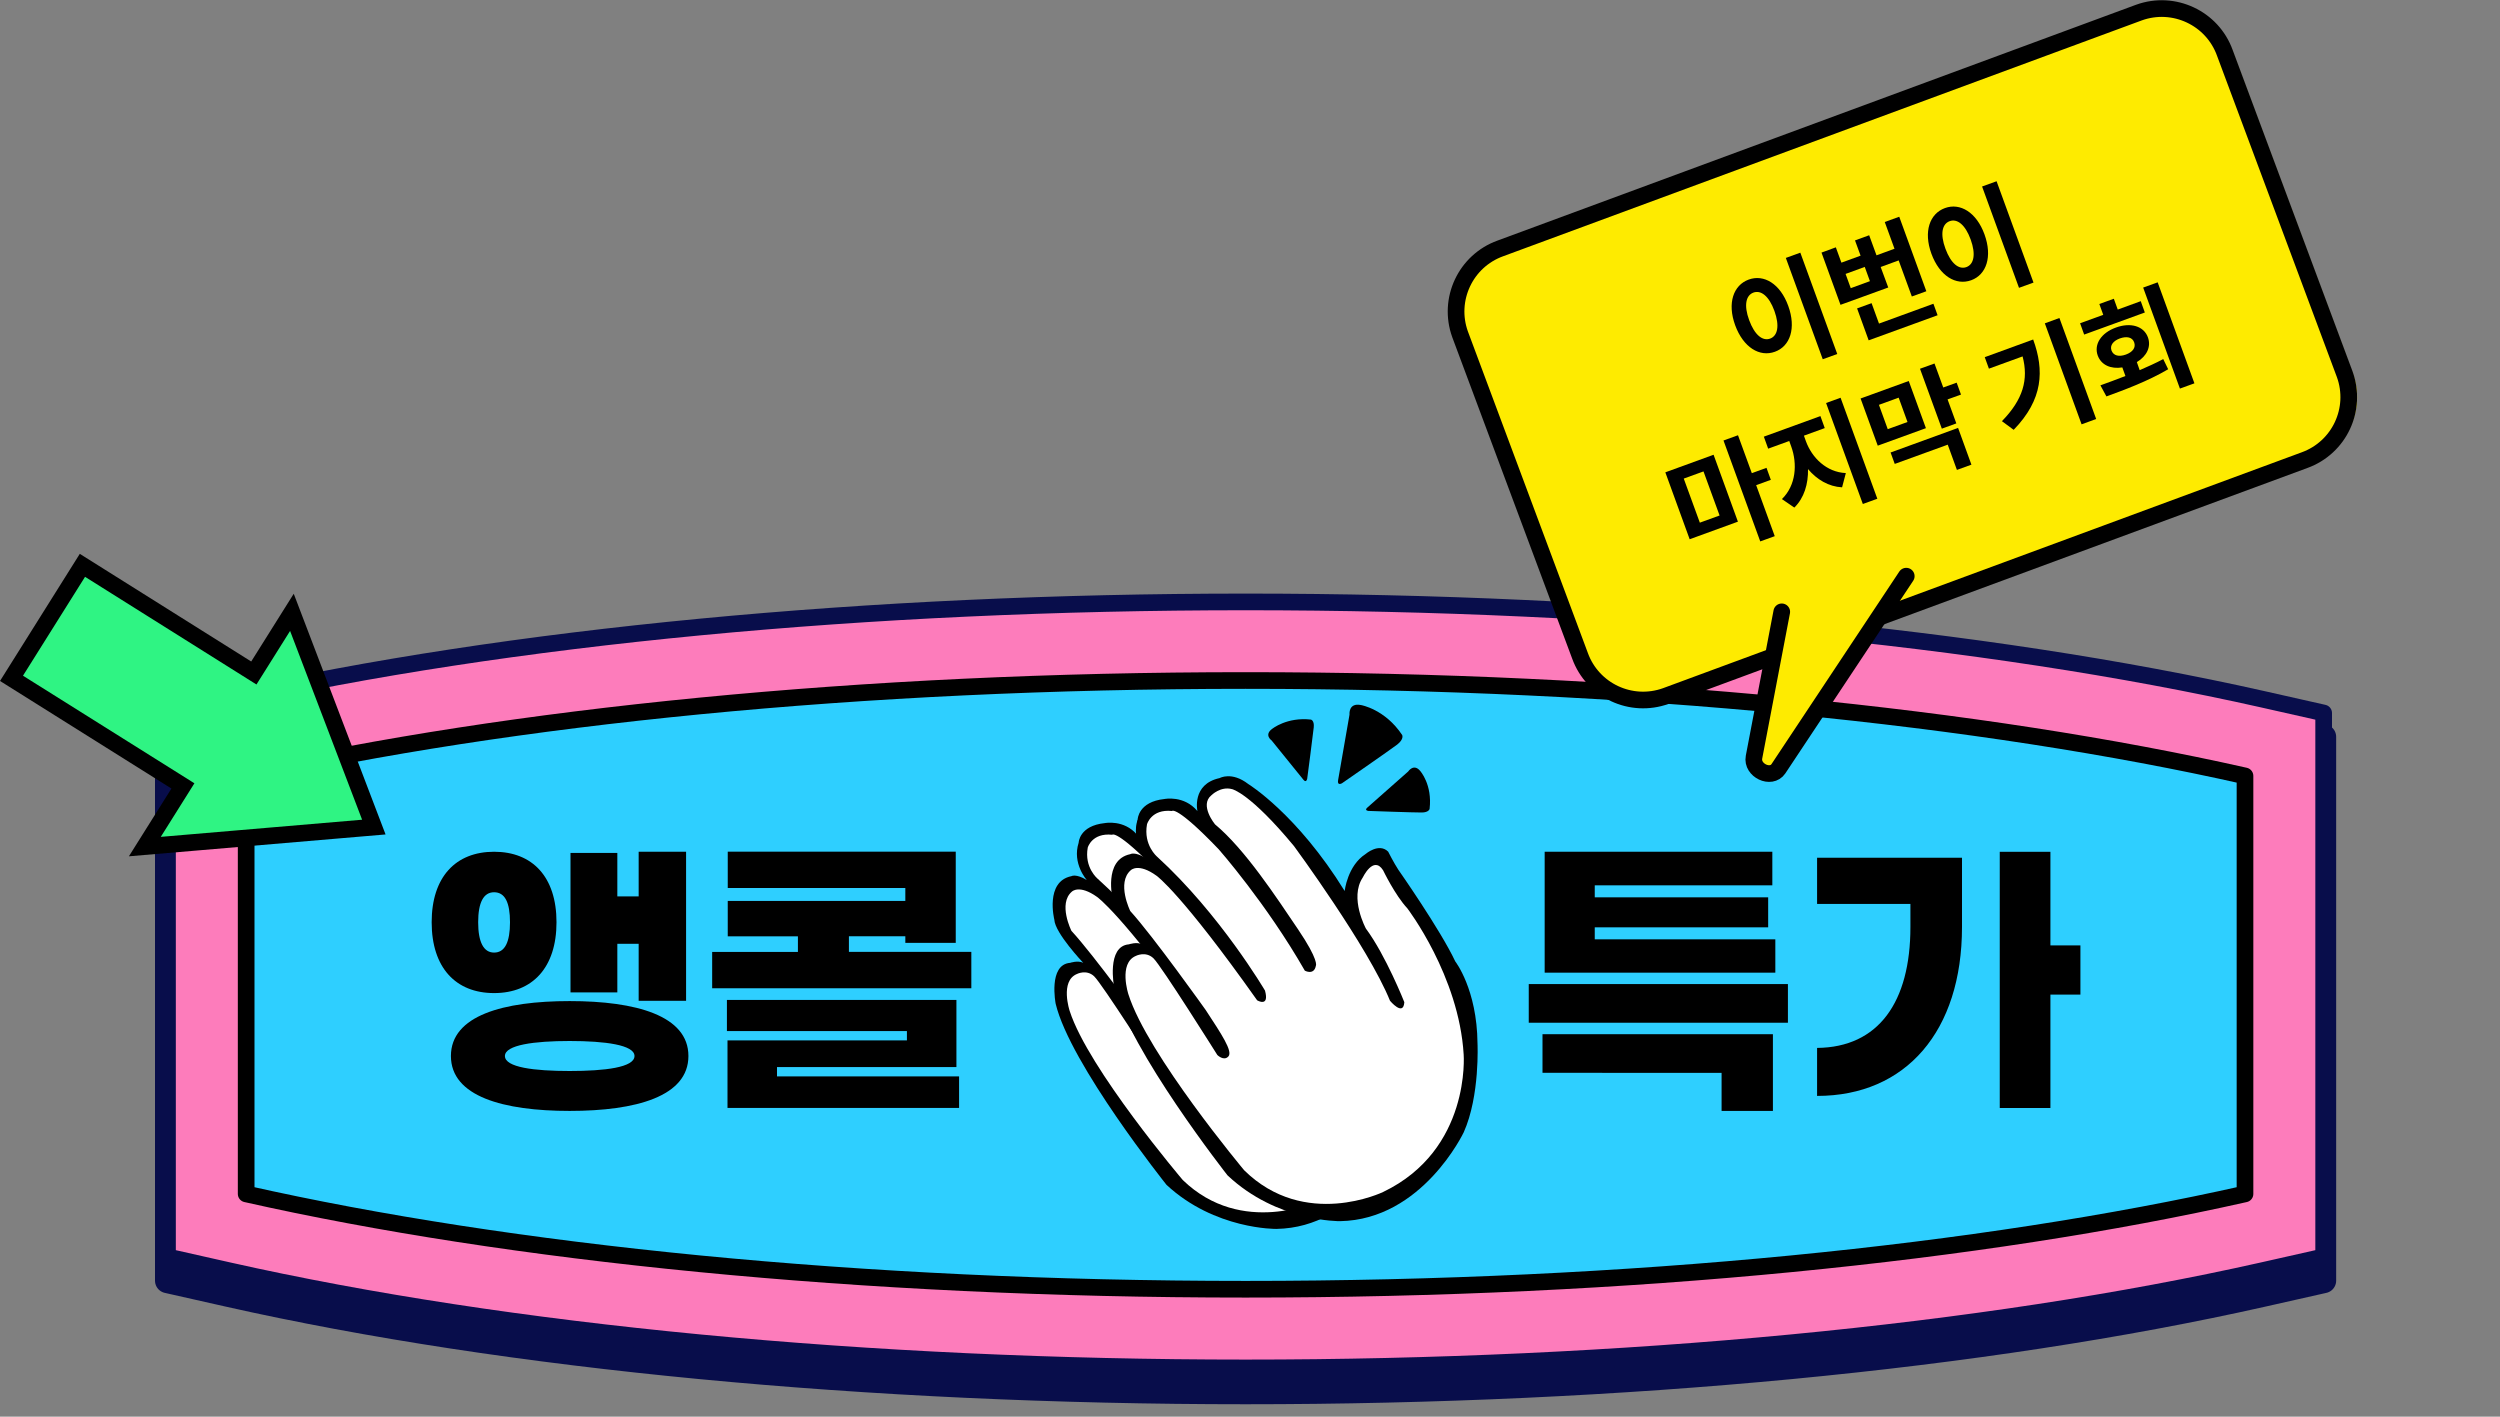 <?xml version="1.0" encoding="utf-8"?>
<!-- Generator: Adobe Illustrator 26.0.2, SVG Export Plug-In . SVG Version: 6.00 Build 0)  -->
<svg version="1.1" xmlns="http://www.w3.org/2000/svg" xmlns:xlink="http://www.w3.org/1999/xlink" x="0px" y="0px"
	 viewBox="0 0 300 170" style="enable-background:new 0 0 300 170;" xml:space="preserve">
<rect x="0" y="0" width="300" height="170" fill="#808080" stroke="none"/>
<style type="text/css">
	.st0{clip-path:url(#SVGID_00000168079958567822220780000000375980225710705842_);}
	.st1{fill:#080D4B;}
	.st2{fill:none;stroke:#080D4B;stroke-width:3;stroke-linecap:round;stroke-linejoin:round;}
	.st3{fill:#FD7CBB;}
	.st4{fill:none;stroke:#080D4B;stroke-width:2;stroke-linecap:round;stroke-linejoin:round;}
	.st5{fill:#2ECFFF;}
	.st6{fill:none;stroke:#000000;stroke-width:2;stroke-linecap:round;stroke-linejoin:round;}
	.st7{fill:#FFFFFF;}
	.st8{fill:#2FF483;stroke:#000000;stroke-width:2;}
	.st9{fill:#FEEB00;}
	.st10{enable-background:new;}


.clap {animation:clap both infinite 2s;}
.c3 {animation-delay:0.4s;}
.c2 {animation-delay:0.6s;}

@keyframes clap {
0% {opacity:0;}
30% {opacity:1;}
60% {opacity:1;}
100% {opacity:0;}
}


#clap_h2 {animation:clap_h2 both infinite 0.9s;transform-origin: 5% 70%}

@keyframes clap_h2 {
0% {transform:translate(0,0) scale(1);}
25% {transform:translate(0,0) scale(1.03);}
50% {transform:translate(0,0) scale(1);}
75% {transform:translate(0,0) scale(1.03);}
100% {transform:translate(0,0) scale(1);}
}

#clap_h1 {animation:clap_h1 both infinite 0.9s;transform-origin: 52% 70%}
@keyframes clap_h1 {
0% {transform:translate(0,0) scale(1);}
25% {transform:translate(0,0) scale(0.92);}
50% {transform:translate(0,0) scale(1);}
75% {transform:translate(0,0) scale(0.92);}
100% {transform:translate(0,0) scale(1);}
}


#arrow {animation:arrow both linear infinite 1s;transform-origin:10% 50%}
@keyframes arrow {
0% {transform:translate(0,0);}
50% {transform:translate(2%,2%);}
100% {transform:translate(0,0);}
}

#ba {animation:ba both linear infinite 3s;transform-origin:70% 50%}
@keyframes ba {
0% {transform:translate(0,0);}
10% {transform:translate(0%,2%);}
20% {transform:translate(0,0);}
30% {transform:translate(0,0);}
40% {transform:translate(0%,2%);}
50% {transform:translate(0,0);}
100% {transform:translate(0,0);}
}
</style>
<g id="bg">
	<g>
		<g id="Group_109508" transform="translate(0 -4.893)">
			<g>
				<defs>
					<rect id="SVGID_1_" x="18.67" y="75.69" width="261.59" height="97.64"/>
				</defs>
				<clipPath id="SVGID_00000142896899548135898440000005229752600703154091_">
					<use xlink:href="#SVGID_1_"  style="overflow:visible;"/>
				</clipPath>
				
					<g id="" transform="translate(0 4.893)" style="">
					<path id="Path_36413_00000109004708264785054000000006671050545110233746_" class="st1" d="M149.47,167.01
						c-45.27,0-88.6-4.15-122.01-11.67l-7.36-1.66V88.42l7.36-1.66c33.41-7.53,76.74-11.67,122.01-11.67s88.6,4.14,122.01,11.67
						l7.36,1.66v65.26l-7.36,1.66C238.06,162.86,194.73,167.01,149.47,167.01"/>
					<path id="Path_36414_00000006704276500760852120000012692021616356225437_" class="st2" d="M149.47,167.01
						c-45.27,0-88.6-4.15-122.01-11.67l-7.36-1.66V88.42l7.36-1.66c33.41-7.53,76.74-11.67,122.01-11.67s88.6,4.14,122.01,11.67
						l7.36,1.66v65.26l-7.36,1.66C238.07,162.86,194.74,167.01,149.47,167.01z"/>
					<path id="Path_36415_00000172411492363666259850000004278542666309642172_" class="st3" d="M149.47,164.15
						c-45.27,0-88.6-4.15-122.01-11.67l-7.36-1.66V85.56l7.36-1.66c33.41-7.53,76.74-11.67,122.01-11.67s88.6,4.15,122.01,11.67
						l7.36,1.66v65.26l-7.36,1.66C238.06,160,194.73,164.15,149.47,164.15"/>
					<path id="Path_36416_00000109030425997241481490000003007769058838290365_" class="st4" d="M149.47,164.15
						c-45.27,0-88.6-4.15-122.01-11.67l-7.36-1.66V85.56l7.36-1.66c33.41-7.53,76.74-11.67,122.01-11.67s88.6,4.15,122.01,11.67
						l7.36,1.66v65.26l-7.36,1.66C238.07,160,194.74,164.15,149.47,164.15z"/>
					<path id="Path_36417_00000004535472349571077460000008712091260974566328_" class="st5" d="M149.47,81.66
						c-46.29,0-88.41,4.34-119.93,11.44v50.17c31.52,7.1,73.64,11.44,119.93,11.44s88.41-4.34,119.93-11.44V93.11
						C237.88,86.01,195.76,81.66,149.47,81.66"/>
					<path id="Path_36418_00000000911048058696468340000000719989715036131976_" class="st6" d="M149.47,81.66
						c-46.29,0-88.41,4.34-119.93,11.44v50.17c31.52,7.1,73.64,11.44,119.93,11.44s88.41-4.34,119.93-11.44V93.11
						C237.88,86,195.76,81.66,149.47,81.66z"/>
				</g>
			</g>
		</g>
		<path d="M59.29,119.17c-4.61,0-7.49-3.06-7.49-8.5c0-5.43,2.88-8.46,7.49-8.46s7.49,3.02,7.49,8.46S63.9,119.17,59.29,119.17z
			 M82.61,126.72c0,4.86-6.3,6.59-14.25,6.59s-14.25-1.73-14.25-6.59s6.3-6.59,14.25-6.59S82.61,121.87,82.61,126.72z M59.29,114.31
			c1.3,0,1.91-1.26,1.91-3.64s-0.61-3.6-1.91-3.6c-1.26,0-1.91,1.22-1.91,3.6C57.38,113.05,58.03,114.31,59.29,114.31z
			 M76.14,126.72c0-1.33-3.53-1.8-7.78-1.8s-7.77,0.47-7.77,1.8c0,1.37,3.53,1.8,7.77,1.8S76.14,128.09,76.14,126.72z M74.08,119.09
			h-5.62v-16.74h5.62v5.22h2.56v-5.36h5.69v17.89h-5.69v-6.84h-2.56V119.09z"/>
		<path d="M116.56,114.23v4.36h-31.1v-4.36h10.29v-1.87h-8.42v-4.25h21.31v-1.55H87.33v-4.36h27.36v10.94h-6.05v-0.79h-6.77v1.87
			h14.69V114.23z M93.24,129.17h21.85v3.78H87.3v-8.1h21.53v-1.12h-21.6v-3.74h27.54v8.06H93.24V129.17z"/>
		<path d="M214.55,118.09v4.64h-31.1v-4.64H214.55z M185.11,124.1h27.64v9.21h-6.16v-4.57H185.1v-4.64H185.11z M213.04,116.72
			h-27.68v-14.51h27.32v4.03h-21.31v1.44h20.81v3.6h-20.81v1.44h21.67V116.72z"/>
		<path d="M218.05,102.93h17.39v8.31c0,12.49-6.73,20.27-17.39,20.27v-5.76c7.38-0.07,11.2-5.51,11.2-14.51v-2.77h-11.2V102.93z
			 M249.65,119.35h-3.6v13.61h-6.08v-30.74h6.08v11.23h3.6V119.35z"/>
	</g>
</g>
<g id="h3">
	<g id="clap_h1">
		<g>
			<path d="M136.45,100.17c0,0-0.71-3.11,2.6-3.8c0,0,1.41-0.8,3.36,0.69c0,0,5.7,3.42,11.29,12.34c0,0,0.33-2.91,2.44-4.26
				c0,0,1.57-1.35,2.66-0.28c0,0,0.65,1.28,1.19,2.08c0,0,4.94,6.94,6.68,10.57c0,0,2.55,3.2,2.6,9.45c0,0,0.31,6.03-1.61,10.25
				s-0.24,0-0.24,0s-4.59,10.1-14.25,10.26c0,0-7.38,0.11-13.19-5.29c0,0-11.56-14.47-13.3-21.73c0,0-0.92-4.7,1.74-4.91
				c0,0,0.92-0.32,1.57,0c0,0-3.4-3.58-3.47-5.18c0,0-1.15-4.57,2.05-5.22c0,0,0.54-0.33,1.85,0.47c0,0-1.79-1.98-0.98-4.49
				c0,0,0.05-2.03,3.15-2.35C132.6,98.77,134.88,98.32,136.45,100.17z"/>
			<path class="st7" d="M158.21,107c0,0,1.41,2.88,2.84,4.39c0,0,6.06,7.79,6.6,16.86c0,0,0.87,11-9.44,15.86
				c0,0-9.17,4.38-16.28-2.51c0,0-11.34-13.35-13.57-20.29c0,0-1.19-3.58,0.87-4.43c0,0,1.14-0.59,2.06,0.27
				c0.92,0.85,7.49,11.16,7.49,11.16s0.76,0.75,1.3,0.16c0.54-0.59-0.81-2.56-2.66-5.34c0,0-6.13-8.49-8.85-11.43
				c0,0-1.63-3.26,0.05-4.7c0,0,0.87-0.91,3.04,0.64c0,0,2.88,1.98,11.78,14.36c0,0,1.47,0.85,0.92-1.12c0,0-5.26-8.81-12.64-15.43
				c0,0-1.63-1.33-1.19-3.74c0,0,0.49-1.79,2.93-1.54c0,0,0.49-0.71,5.48,4.42c0,0,5.59,6.25,10.09,13.99c0,0,1.09,0.59,1.3-0.59
				c0,0,0.38-0.59-2.12-4.22c-2.5-3.63-6.17-9.18-9.7-12.06c0,0-1.85-2.21-0.43-3.35c0,0,1.09-1.09,2.44-0.71
				c0,0,2.08,0.43,7.25,6.57c0,0,8.7,11.64,11.25,17.84c0,0,1.57,1.87,1.68,0.16c0,0-2.17-5.39-4.5-8.49c0,0-1.95-3.52-0.38-5.87
				C155.83,107.85,157.07,105.23,158.21,107z"/>
		</g>
	</g>
</g>
<g id="h2">
	<g id="clap_h2">
		<g>
			<path d="M143.69,97.33c0,0-0.72-3.23,2.67-3.96c0,0,1.44-0.83,3.44,0.72c0,0,5.83,3.56,11.56,12.83c0,0,0.33-3.03,2.5-4.43
				c0,0,1.61-1.4,2.72-0.29c0,0,0.67,1.33,1.22,2.17c0,0,5.06,7.22,6.83,11c0,0,2.61,3.33,2.67,9.83c0,0,0.31,6.28-1.65,10.67
				c-1.96,4.39,0,0,0,0s-4.96,10.5-14.85,10.67c0,0-7.56,0.11-13.5-5.5c0,0-11.83-15.06-13.61-22.61c0,0-0.94-4.89,1.78-5.11
				c0,0,0.94-0.33,1.61,0c0,0-3.48-3.72-3.55-5.39c0,0-1.17-4.75,2.1-5.43c0,0,0.56-0.35,1.89,0.49c0,0-1.83-2.06-1-4.67
				c0,0,0.06-2.11,3.22-2.44C139.75,95.88,142.08,95.4,143.69,97.33z"/>
			<path class="st7" d="M165.97,104.43c0,0,1.44,3,2.91,4.57c0,0,6.2,8.1,6.76,17.54c0,0,0.89,11.44-9.67,16.5
				c0,0-9.39,4.56-16.67-2.61c0,0-11.61-13.89-13.89-21.11c0,0-1.22-3.72,0.89-4.61c0,0,1.17-0.61,2.11,0.28s7.67,11.61,7.67,11.61
				s0.78,0.78,1.33,0.17s-0.83-2.67-2.72-5.56c0,0-6.28-8.83-9.06-11.89c0,0-1.67-3.39,0.06-4.89c0,0,0.89-0.94,3.11,0.67
				c0,0,2.94,2.06,12.06,14.94c0,0,1.5,0.89,0.94-1.17c0,0-5.39-9.17-12.94-16.06c0,0-1.67-1.39-1.22-3.89c0,0,0.5-1.86,3-1.6
				c0,0,0.5-0.73,5.61,4.6c0,0,5.72,6.5,10.33,14.56c0,0,1.11,0.61,1.33-0.61c0,0,0.39-0.61-2.17-4.39s-6.33-9.56-9.94-12.56
				c0,0-1.89-2.29-0.44-3.48c0,0,1.11-1.13,2.5-0.74c0,0,2.13,0.44,7.42,6.83c0,0,8.91,12.11,11.52,18.56c0,0,1.61,1.94,1.72,0.17
				c0,0-2.22-5.61-4.61-8.83c0,0-2-3.67-0.39-6.11C163.53,105.32,164.8,102.6,165.97,104.43z"/>
		</g>
	</g>
</g>
<g id="h1">
	<g id="clap">
		<path class="clap c1" d="M160.57,93.63l1.37-7.87c0,0-0.16-1.48,1.4-1.15c0,0,2.86,0.49,4.92,3.59c0,0,0.26,0.48-0.6,1.15
			c-0.87,0.66-6.62,4.64-6.62,4.64S160.45,94.34,160.57,93.63z"/>
		<path class="clap c2" d="M164.1,96.89l4.88-4.31c0,0,0.66-1.01,1.44-0.07c0,0,1.48,1.64,1.13,4.56c0,0-0.09,0.43-0.95,0.43
			c-0.86,0.01-6.39-0.19-6.39-0.19S163.66,97.26,164.1,96.89z"/>
		<path class="clap c3" d="M156.41,93.57l-3.82-4.72c0,0-0.94-0.65,0.07-1.39c0,0,1.78-1.44,4.65-1.11c0,0,0.42,0.09,0.34,0.92s-0.79,6.2-0.79,6.2
			S156.75,93.99,156.41,93.57z"/>
	</g>
</g>
<g id="arrow_00000007418666659673653920000015000680239581487019_">
	<g id="arrow">
		<path id="Path_36562" class="st8" d="M9.89,67.84L1.38,81.4l20.57,12.91l-4.57,7.28l27.48-2.34l-9.83-25.77l-4.57,7.28L9.89,67.84
			z"/>
	</g>
</g>
<g id="ba">
	<g id="ball">
		<g>
			<path id="Path_36386" class="st9" d="M277.54,55.22l-77.63,28.3c-4.18,1.51-8.8-0.65-10.31-4.83l-14.39-38.57
				c-1.51-4.18,0.65-8.8,4.83-10.31l77.63-28.3c4.18-1.51,8.8,0.65,10.31,4.83l14.39,38.58C283.89,49.1,281.72,53.71,277.54,55.22"
				/>
			<path id="Path_36387" class="st6" d="M276.54,55.22l-76.63,28.3c-4.18,1.51-8.8-0.65-10.31-4.83l-14.39-38.57
				c-1.51-4.18,0.65-8.8,4.83-10.31l76.63-28.3c4.18-1.51,8.8,0.65,10.31,4.83l14.39,38.58C282.88,49.1,280.72,53.71,276.54,55.22z"
				/>
			<path id="Path_36409" class="st9" d="M213.81,73.42l-3.33,17.44c-0.3,1.59,2.05,2.7,2.93,1.39l15.34-23.11"/>
			<path id="Path_36410" class="st6" d="M213.81,73.42l-3.33,17.44c-0.3,1.59,2.05,2.7,2.93,1.39l15.34-23.11"/>
			<g class="st10">
				<path d="M214.59,36.71c0.97,2.67,0.23,4.84-1.6,5.5c-1.83,0.67-3.79-0.51-4.77-3.18c-0.97-2.66-0.21-4.81,1.62-5.48
					C211.67,32.88,213.63,34.05,214.59,36.71z M209.9,38.42c0.66,1.8,1.62,2.54,2.52,2.21c0.89-0.33,1.16-1.51,0.51-3.32
					c-0.65-1.79-1.62-2.53-2.52-2.2C209.51,35.44,209.24,36.63,209.9,38.42z M216.04,30.32l4.43,12.16l-1.74,0.63l-4.43-12.16
					L216.04,30.32z"/>
				<path d="M226.59,34.5l-5.73,2.08l-2.28-6.27l1.72-0.63l0.67,1.84l2.3-0.84l-0.67-1.83l1.7-0.62l0.88,2.41l2.16-0.79l-1.17-3.21
					l1.74-0.63l3.25,8.94l-1.74,0.63l-1.58-4.33l-2.16,0.79L226.59,34.5z M223.77,32.03l-2.3,0.84l0.62,1.71l2.3-0.84L223.77,32.03z
					 M232.01,36.45l0.5,1.38l-8.27,3.01l-1.39-3.83l1.74-0.63l0.89,2.45L232.01,36.45z"/>
				<path d="M238.14,28.13c0.97,2.67,0.23,4.84-1.6,5.5s-3.79-0.51-4.77-3.18c-0.97-2.66-0.21-4.81,1.62-5.48
					S237.18,25.48,238.14,28.13z M233.45,29.84c0.66,1.8,1.62,2.54,2.52,2.21c0.89-0.33,1.16-1.51,0.51-3.31
					c-0.65-1.79-1.62-2.53-2.52-2.2C233.06,26.87,232.79,28.05,233.45,29.84z M239.59,21.75l4.43,12.16l-1.74,0.63l-4.43-12.16
					L239.59,21.75z"/>
			</g>
			<g class="st10">
				<path d="M199.84,56.68l5.79-2.11l2.92,8.03l-5.79,2.11L199.84,56.68z M203.98,62.72l2.37-0.86l-1.93-5.29l-2.37,0.86
					L203.98,62.72z M212.5,57.58l-1.76,0.64l2.23,6.12l-1.74,0.63l-4.41-12.11l1.74-0.63l1.66,4.55l1.76-0.64L212.5,57.58z"/>
				<path d="M216.71,52.95c0.72,1.97,2.45,3.71,4.79,3.82l-0.45,1.71c-1.63-0.09-3.02-0.93-4.09-2.19c0.04,1.78-0.46,3.46-1.64,4.62
					l-1.49-1.02c1.7-1.65,1.87-4.23,1.12-6.3l-0.24-0.67l-2.53,0.92l-0.52-1.44l6.79-2.47l0.52,1.44l-2.5,0.91L216.71,52.95z
					 M220.87,47.73l4.41,12.12l-1.74,0.63l-4.41-12.12L220.87,47.73z"/>
				<path d="M231.11,51.38l-5.78,2.1l-2.06-5.66l5.78-2.1L231.11,51.38z M227.84,47.72l-2.37,0.86l1.06,2.92l2.37-0.86L227.84,47.72
					z M226.87,54.3l8.1-2.95l1.6,4.41l-1.74,0.63l-1.1-3.03l-6.36,2.31L226.87,54.3z M235.32,47.35l-1.61,0.58l1.05,2.88l-1.74,0.63
					l-2.62-7.19l1.74-0.63l1.05,2.88l1.61-0.58L235.32,47.35z"/>
				<path d="M243.98,40.74c1.35,3.71,1.2,7.19-2.34,10.84l-1.41-1.04c2.55-2.61,3.21-5,2.48-7.77l-4.04,1.47l-0.5-1.38L243.98,40.74
					z M247.13,38.16l4.41,12.12l-1.75,0.64l-4.41-12.12L247.13,38.16z"/>
				<path d="M257.38,37.5l-7.28,2.65l-0.49-1.36l2.78-1.01l-0.47-1.3l1.74-0.63l0.47,1.3l2.76-1.01L257.38,37.5z M256.76,44.42
					c0.96-0.42,1.93-0.85,2.83-1.33l0.59,1.22c-2.47,1.45-5.27,2.48-7.41,3.26l-0.72-1.33c0.91-0.33,1.93-0.7,3-1.12l-0.37-1.03
					c-1.39,0.22-2.53-0.29-2.95-1.42c-0.49-1.35,0.41-2.73,2.19-3.37c1.76-0.64,3.34-0.17,3.83,1.18c0.41,1.13-0.13,2.25-1.33,2.97
					L256.76,44.42z M255.1,42.55c0.82-0.3,1.23-0.84,1-1.47c-0.22-0.62-0.89-0.76-1.71-0.47c-0.8,0.29-1.23,0.84-1.01,1.45
					C253.62,42.7,254.29,42.84,255.1,42.55z M258.92,33.88L263.33,46l-1.74,0.63l-4.41-12.12L258.92,33.88z"/>
			</g>
		</g>
	</g>
</g>
</svg>
